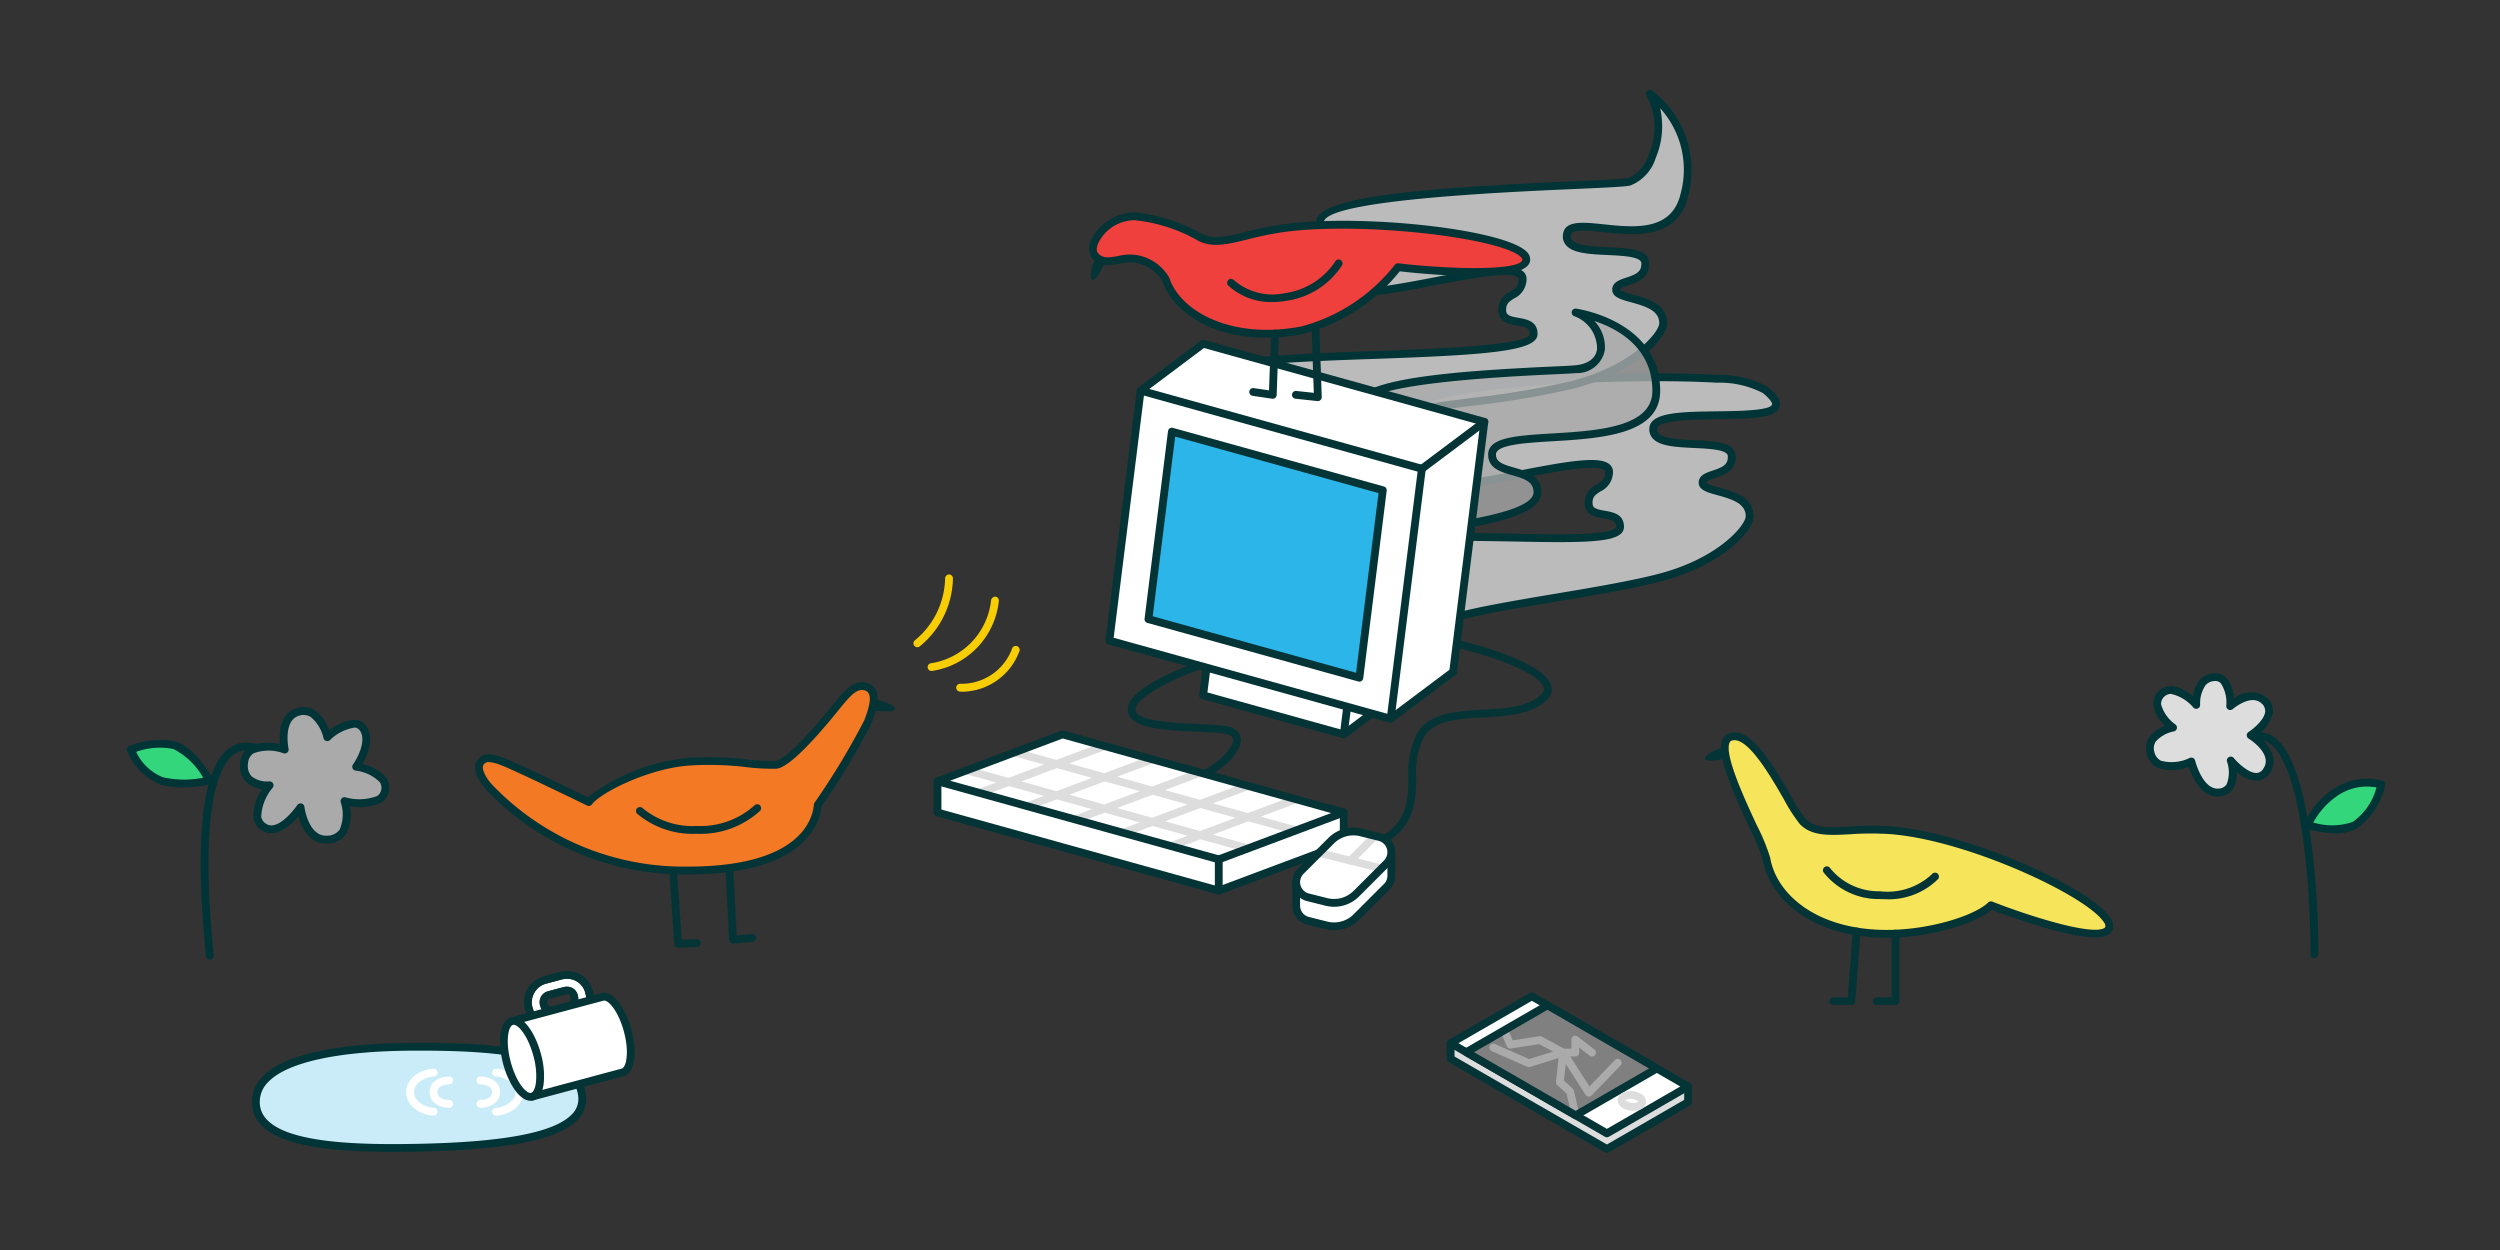<svg xmlns="http://www.w3.org/2000/svg" width="160" height="80" viewBox="0 0 160 80"><rect x="0" y="0" width="160" height="80" fill="#333333" stroke="none"/><defs><style>.cls-1{fill:none;}.cls-18,.cls-2,.cls-8{fill:#ddd;}.cls-2,.cls-5{opacity:0.8;}.cls-3{fill:#003437;}.cls-11,.cls-4{fill:#053437;}.cls-16,.cls-5{fill:#aaa;}.cls-6,.cls-9{fill:#fff;}.cls-10,.cls-11,.cls-12,.cls-14,.cls-15,.cls-18,.cls-19,.cls-6,.cls-7{fill-rule:evenodd;}.cls-7{fill:#2bb5e9;}.cls-10{fill:#f0403d;}.cls-12{fill:#f47925;}.cls-13{fill:#f7ce05;}.cls-14{fill:#f6e55a;}.cls-15{fill:#33d67b;}.cls-17{fill:#caecf9;}.cls-19{fill:gray;}</style></defs><g id="Layer_2" data-name="Layer 2"><g id="Layer_2-2" data-name="Layer 2"><rect class="cls-1" width="160" height="80"/><path class="cls-2" d="M80.561,43.953c-.6-2.51,9.083-2.245,8.991-3.822-.081-1.376,2.353,1.075,2.312.096-.046-1.094,9.583-2.036,14.269-3.236,3.922-1.005,5.842-3.164,5.842-3.947,0-1.72-3.009-1.433-3.009-2.15s1.935-.358,1.863-1.72-5.231-.072-5.016-1.791,10.593.345,7.156-2.427a6.33,6.33,0,0,0-3.106-.71c-5.328-.331-19.888.117-19.855,2.35.021,1.43,1.9.831,1.911,1.81.013,1.164-.914.932-.914,1.941,0,2.344,12.02-2.117,11.975-.131-.027,1.193-1.351.864-1.307,2.011.042,1.105,2.03.298,2.011,1.508-.03,1.909-17.121-1.046-20.011,2.514-.731.901,1.519.503,1.508,1.81Z"/><path class="cls-3" d="M80.561,44.203a.247.247,0,0,1-.053-.006.25.25,0,0,1-.19-.187,1.094,1.094,0,0,1,.151-.883,2.4,2.4,0,0,1,1.036-.784l3.424-4.366c-.037-.402-.384-.562-.897-.756-.338-.126-.659-.246-.738-.539a.69.69,0,0,1,.186-.59c1.75-2.156,8.228-2.036,13.435-1.933,2.941.055,5.984.115,6.486-.37.033-.032.034-.05.034-.059.006-.371-.218-.445-.813-.55-.494-.086-1.169-.203-1.198-.944a1.258,1.258,0,0,1,.743-1.208c.322-.206.555-.354.565-.818a.125.125,0,0,0-.049-.112c-.499-.422-3.129.084-5.243.49-2.858.549-5.556,1.067-6.396.372a.77.77,0,0,1-.287-.613,1.307,1.307,0,0,1,.516-1.071.972.972,0,0,0,.398-.867c-.002-.228-.147-.306-.642-.458-.529-.164-1.254-.387-1.269-1.351a.895.895,0,0,1,.315-.666c2.027-1.934,14.96-2.239,19.805-1.938a6.276,6.276,0,0,1,3.248.766c.405.326.924.815.758,1.295-.237.687-1.654.74-3.945.77-1.518.02-3.812.05-3.879.588a.364.364,0,0,0,.076.303c.306.362,1.375.413,2.318.457,1.325.062,2.577.121,2.623.987.052.982-.766,1.252-1.307,1.43-.273.091-.556.184-.556.303.048.104.545.239.842.32.915.251,2.167.593,2.167,1.829,0,.949-2.015,3.161-6.03,4.189-1.792.459-4.29.879-6.705,1.284-3.015.507-7.145,1.2-7.379,1.721a.428.428,0,0,1-.191.414c-.282.171-.688-.044-1.2-.323-.252-.137-.769-.431-.911-.376a.699.699,0,0,0-.008.163c.053.912-1.658,1.226-4.026,1.661a21.186,21.186,0,0,0-3.954.973l-1.064,1.357A.249.249,0,0,1,80.561,44.203Zm12.893-9.587c-4.098,0-8.348.267-9.585,1.791-.087.107-.09.152-.09.153a1.881,1.881,0,0,0,.429.193c.491.184,1.232.462,1.226,1.308a.25.25,0,0,1-.053.152l-2.975,3.794a30.267,30.267,0,0,1,3.281-.723c1.538-.282,3.645-.669,3.617-1.14a.628.628,0,0,1,.239-.616c.347-.219.867.062,1.417.36a4.346,4.346,0,0,0,.656.314c.093-.813,2.274-1.253,7.792-2.18,2.405-.403,4.893-.821,6.664-1.275,3.953-1.013,5.654-3.161,5.654-3.705,0-.791-.78-1.067-1.799-1.347-.649-.178-1.21-.331-1.21-.803,0-.48.478-.639.899-.777.62-.204.994-.369.964-.93-.022-.413-1.2-.469-2.147-.513-1.147-.055-2.231-.105-2.677-.636a.858.858,0,0,1-.19-.687c.121-.97,2.089-.996,4.368-1.025,1.332-.018,3.345-.043,3.479-.433.026-.075-.071-.316-.6-.743a6.058,6.058,0,0,0-2.964-.654c-4.888-.307-17.617.07-19.429,1.799a.418.418,0,0,0-.161.297c.008.571.354.707.916.88.44.136.988.305.995.931a1.456,1.456,0,0,1-.559,1.24.822.822,0,0,0-.355.704.274.274,0,0,0,.105.229c.659.543,3.61-.023,5.983-.479,3.099-.596,5.026-.92,5.66-.381a.623.623,0,0,1,.227.506,1.375,1.375,0,0,1-.796,1.228c-.318.203-.528.337-.512.768.011.291.196.369.784.472.523.091,1.24.216,1.227,1.05a.577.577,0,0,1-.186.41c-.621.6-2.89.588-6.843.51C95.819,34.639,94.642,34.616,93.454,34.616Z"/><path class="cls-4" d="M88,54.25a.25.25,0,0,1-.101-.479c2.18-.959,2.208-2.441,2.239-4.011A5.541,5.541,0,0,1,90.707,46.908c.777-1.294,2.517-1.394,4.199-1.49,1.408-.08,2.863-.163,3.7-.936.246-.227.222-.396.175-.517-.545-1.395-6.678-2.977-8.452-2.977a.25.25,0,0,1,0-.5c1.76,0,8.239,1.558,8.918,3.294a.916.916,0,0,1-.302,1.066c-.968.895-2.515.982-4.01,1.067-1.625.094-3.158.181-3.799,1.249a5.092,5.092,0,0,0-.498,2.604c-.031,1.58-.065,3.371-2.538,4.458A.245.245,0,0,1,88,54.25Z"/><path class="cls-4" d="M76.433,50.081a.25.25,0,0,1-.082-.486c1.377-.477,2.635-1.708,2.568-2.279-.031-.262-.416-.355-.733-.387-.47-.047-1.021-.073-1.604-.101-1.832-.085-3.726-.174-4.255-.945a.889.889,0,0,1-.09-.817c.369-1.107,3.713-2.658,6.456-3.307,1.404-.331,3.923-.724,5.027.381a.25.25,0,1,1-.354.354c-.681-.68-2.341-.771-4.559-.247-2.983.704-5.846,2.226-6.096,2.978a.39.39,0,0,0,.028.376c.389.567,2.317.657,3.866.729.59.027,1.147.054,1.63.102.906.091,1.142.5,1.18.826.113.962-1.495,2.323-2.9,2.811A.241.241,0,0,1,76.433,50.081Z"/><path class="cls-2" d="M77.938,37.269v.053c0,.828,2.015,1.5,4.5,1.5s4.5-.672,4.5-1.5"/><path class="cls-2" d="M86.938,37.269c-.789-7.262-11.423-3.64-11.908-5.667C74.43,29.092,91.562,29.794,91.469,28.217c-.081-1.376-2.252-.239-2.293-1.218-.046-1.094,6.741-1.158,11.426-2.358,3.922-1.005,5.842-3.164,5.842-3.947,0-1.72-3.009-1.433-3.009-2.15s1.935-.358,1.863-1.72-5.231-.072-5.016-1.791,6.52,1.72,7.524-2.58A6.103,6.103,0,0,0,105.595,6c1.307,2.112,0,5.329-1.307,5.631s-19.843.382-19.809,2.614c.021,1.43,1.9.831,1.911,1.81.013,1.164-.914.932-.914,1.941,0,2.343,12.02-2.117,11.975-.131-.027,1.193-1.351.864-1.307,2.011.042,1.105,2.03.298,2.011,1.508-.03,1.909-20.016.793-20.011,2.514.004,1.161,1.519.503,1.508,1.81"/><path class="cls-3" d="M82.438,39.072c-2.303,0-4.75-.613-4.75-1.75a.274.274,0,0,1,.25-.276.229.229,0,0,1,.25.224v.053c0,.521,1.617,1.25,4.25,1.25s4.25-.729,4.25-1.25a.25.25,0,0,1,.5,0C87.188,38.459,84.741,39.072,82.438,39.072Z"/><path class="cls-3" d="M86.937,37.52a.249.249,0,0,1-.248-.223c-.493-4.535-5.036-4.622-8.353-4.685-1.938-.037-3.337-.063-3.55-.951a.775.775,0,0,1,.137-.653c.773-1.061,4.471-1.421,9.61-1.813,2.729-.209,6.465-.494,6.687-.978-.029-.45-.345-.502-1.059-.51-.51-.006-1.208-.013-1.237-.697-.034-.823,1.674-1.08,5.231-1.538a55.736,55.736,0,0,0,6.383-1.073c3.953-1.013,5.654-3.161,5.654-3.705,0-.792-.78-1.068-1.8-1.347-.649-.178-1.209-.331-1.209-.803,0-.48.478-.639.899-.777.62-.204.994-.369.964-.93-.022-.413-1.2-.469-2.147-.514-1.147-.054-2.231-.105-2.678-.636a.858.858,0,0,1-.19-.687c.114-.907,1.262-.784,2.592-.645,1.948.206,4.371.464,4.937-1.96a5.853,5.853,0,0,0-1.309-5.469,5.221,5.221,0,0,1-.285,3.183,2.768,2.768,0,0,1-1.625,1.764c-.332.077-1.483.131-3.66.227-4.37.193-15.977.706-15.956,2.141.009.572.354.708.916.881.44.136.987.305.995.931A1.456,1.456,0,0,1,86.08,17.293a.822.822,0,0,0-.355.704.274.274,0,0,0,.105.229c.658.543,3.612-.023,5.984-.479,3.096-.596,5.023-.919,5.658-.382a.623.623,0,0,1,.227.506,1.375,1.375,0,0,1-.795,1.228c-.318.204-.528.338-.512.769.011.291.196.369.784.472.523.091,1.24.216,1.227,1.05-.018,1.102-3.257,1.329-10.645,1.587-3.84.134-9.099.317-9.367.933.003.364.175.446.564.594a1.17,1.17,0,0,1,.945,1.209.25.25,0,0,1-.25.248h-.002a.25.25,0,0,1-.248-.252c.004-.5-.245-.595-.623-.737a1.083,1.083,0,0,1-.886-1.069c-.003-.983,2.848-1.181,9.848-1.425,3.548-.123,10.151-.354,10.163-1.095.006-.371-.218-.445-.813-.55-.494-.086-1.17-.203-1.198-.944a1.26,1.26,0,0,1,.742-1.209c.322-.206.555-.354.565-.818a.125.125,0,0,0-.049-.112c-.496-.42-3.127.085-5.241.49-2.857.549-5.559,1.068-6.397.373a.77.77,0,0,1-.287-.613,1.307,1.307,0,0,1,.516-1.071.972.972,0,0,0,.398-.867c-.002-.228-.147-.306-.642-.458-.53-.164-1.254-.388-1.269-1.352-.024-1.606,6.007-2.188,16.434-2.647,1.826-.081,3.268-.145,3.57-.214A2.387,2.387,0,0,0,105.507,9.918a4.284,4.284,0,0,0-.125-3.786.25.25,0,0,1,.352-.34,6.407,6.407,0,0,1,2.316,6.718c-.666,2.854-3.446,2.561-5.477,2.344-1.024-.106-1.99-.212-2.043.21a.364.364,0,0,0,.076.303c.306.362,1.375.413,2.319.458,1.325.062,2.577.121,2.623.987.052.982-.766,1.252-1.307,1.43-.273.091-.556.184-.556.303.048.104.545.239.841.32.915.25,2.168.593,2.168,1.829,0,.949-2.015,3.161-6.03,4.189a56.08,56.08,0,0,1-6.443,1.085c-1.917.246-4.812.619-4.795,1.021.007.172.146.213.742.219.594.006,1.493.016,1.55.995.05.858-1.92,1.091-7.146,1.49-3.808.292-8.548.654-9.244,1.609a.274.274,0,0,0-.055.242c.123.513,1.556.54,3.073.568,3.305.062,8.3.157,8.84,5.13a.249.249,0,0,1-.222.275A.127.127,0,0,1,86.937,37.52Z"/><path class="cls-5" d="M76.97,39.353c-.004-2.249-3.416-.904-3.437-2.592-.031-2.512,25.014-1.826,24.865-5.293-.072-1.679-2.927-.934-2.906-2.387.029-2.098,10.503.294,10.509-4.056C106.005,20.678,100.836,20,100.836,20c1.814.698,2.523,3.39,0,3.629-1.673.158-13.904.304-13.934,2.398-.024,1.705,2.935.673,2.976,2.344"/><path class="cls-3" d="M76.97,39.603a.25.25,0,0,1-.25-.25c-.001-.929-.64-1.108-1.69-1.293-.813-.144-1.734-.306-1.747-1.296-.017-1.32,4.032-1.753,11.19-2.402,5.801-.526,13.746-1.247,13.676-2.883-.027-.641-.538-.831-1.376-1.068-.723-.206-1.543-.438-1.53-1.333.015-1.092,1.815-1.2,4.094-1.337,2.857-.171,6.412-.384,6.415-2.716.003-2.801-2.24-3.995-3.708-4.478A2.414,2.414,0,0,1,102.707,22.417a1.804,1.804,0,0,1-1.847,1.461c-.278.026-.846.053-1.601.087-8.019.366-12.092,1.062-12.107,2.065-.009.623.482.763,1.283.94.743.164,1.667.368,1.692,1.394a.25.25,0,0,1-.244.256h-.006a.251.251,0,0,1-.25-.244c-.015-.603-.504-.741-1.3-.917-.753-.167-1.69-.374-1.675-1.437.024-1.646,5.048-2.213,12.584-2.558.743-.033,1.303-.059,1.577-.085.821-.077,1.318-.443,1.399-1.031a2.216,2.216,0,0,0-1.465-2.115.25.25,0,0,1,.123-.481c.054.007,5.386.759,5.381,5.272-.003,2.803-3.819,3.031-6.884,3.216-1.777.106-3.615.217-3.624.845-.007.486.439.637,1.167.844.755.214,1.694.48,1.739,1.528.084,1.965-5.541,2.623-14.131,3.402-4.535.412-10.747.976-10.735,1.898.007.521.412.646,1.333.81.937.164,2.102.369,2.104,1.785a.25.25,0,0,1-.25.25Z"/><polygon class="cls-6" points="78 36.5 80 35 89 37.5 88 45.5 86 47 78 36.5"/><path class="cls-4" d="M86,47.25a.249.249,0,0,1-.199-.099l-8-10.5a.248.248,0,0,1-.049-.186.251.251,0,0,1,.098-.166l2-1.5a.26.26,0,0,1,.217-.041l9,2.5a.25.25,0,0,1,.181.272l-1,8a.25.25,0,0,1-.098.169l-2,1.5A.252.252,0,0,1,86,47.25ZM78.351,36.549l7.697,10.103,1.717-1.288.96-7.68-8.673-2.41Z"/><polygon class="cls-6" points="87 39 86 47 77 44.5 78 36.5 87 39"/><path class="cls-4" d="M86,47.25a.259.259,0,0,1-.067-.009l-9-2.5a.25.25,0,0,1-.181-.272l1-8a.248.248,0,0,1,.109-.177.251.251,0,0,1,.206-.033l9,2.5a.25.25,0,0,1,.181.272l-1,8a.248.248,0,0,1-.109.177A.253.253,0,0,1,86,47.25Zm-8.725-2.934L85.788,46.682l.937-7.498-8.513-2.365Z"/><polygon class="cls-6" points="73 25 77 22 95 27 93 43 89 46 73 25"/><path class="cls-4" d="M89,46.25a.249.249,0,0,1-.199-.099l-16-21a.248.248,0,0,1-.049-.186.251.251,0,0,1,.098-.166l4-3a.263.263,0,0,1,.217-.041l18,5a.25.25,0,0,1,.181.272l-2,16a.25.25,0,0,1-.098.169l-4,3A.252.252,0,0,1,89,46.25ZM73.351,25.049,89.048,45.651l3.717-2.788,1.96-15.68L77.052,22.273Z"/><polygon class="cls-6" points="91 30 89 46 71 41 73 25 91 30"/><path class="cls-4" d="M89,46.25a.259.259,0,0,1-.067-.009l-18-5a.25.25,0,0,1-.181-.272l2-16a.248.248,0,0,1,.109-.177.255.255,0,0,1,.206-.033l18,5a.25.25,0,0,1,.181.272l-2,16a.248.248,0,0,1-.109.177A.253.253,0,0,1,89,46.25Zm-17.725-5.434L88.788,45.682l1.937-15.498L73.212,25.318Z"/><polygon class="cls-7" points="88.5 31.375 87 43.375 73.5 39.625 75 27.625 88.5 31.375"/><path class="cls-4" d="M87,43.625a.259.259,0,0,1-.067-.009l-13.5-3.75a.25.25,0,0,1-.181-.272l1.5-12a.248.248,0,0,1,.109-.177.255.255,0,0,1,.206-.033l13.5,3.75a.25.25,0,0,1,.181.272l-1.5,12a.248.248,0,0,1-.109.177A.253.253,0,0,1,87,43.625Zm-13.225-4.184L86.788,43.057l1.437-11.498L75.212,27.943Z"/><path class="cls-4" d="M91,30.25a.25.25,0,0,1-.15-.45l4-3a.25.25,0,1,1,.3.4l-4,3A.252.252,0,0,1,91,30.25Z"/><rect class="cls-1" x="60" y="47" width="29" height="13"/><path class="cls-6" d="M89.045,54.57l0,1.495-0-.039a.986.986,0,0,1-.293.723l-1.95,1.95a2,2,0,0,1-1.899.526l-1.188-.297a.997.997,0,0,1-.758-.955l-0-.004,0-1.502"/><path class="cls-4" d="M85.381,59.534a2.214,2.214,0,0,1-.541-.066l-1.188-.297a1.239,1.239,0,0,1-.947-1.192V56.467a.25.25,0,0,1,.5,0v1.502a.747.747,0,0,0,.569.718l1.188.297a1.76,1.76,0,0,0,1.662-.461l1.95-1.95a.738.738,0,0,0,.22-.541h0V54.57a.25.25,0,0,1,.5,0v1.495l-.001.022a1.234,1.234,0,0,1-.366.838L86.977,58.876A2.261,2.261,0,0,1,85.381,59.534Z"/><polygon class="cls-6" points="86 54 78 57 60 52 60 50 86 52 86 54"/><path class="cls-4" d="M78,57.25a.259.259,0,0,1-.067-.009l-18-5A.25.25,0,0,1,59.75,52V50a.251.251,0,0,1,.08-.184.23.23,0,0,1,.189-.065l26,2a.249.249,0,0,1,.231.249v2a.25.25,0,0,1-.162.234l-8,3A.247.247,0,0,1,78,57.25Zm-17.75-5.44L77.988,56.737l7.762-2.91V52.231l-25.5-1.962ZM86,54h0Z"/><path class="cls-6" d="M84.901,57.725l-1.188-.297a1,1,0,0,1-.465-1.677l1.95-1.95a2,2,0,0,1,1.899-.526l1.188.297a1,1,0,0,1,.465,1.677l-1.95,1.95A2,2,0,0,1,84.901,57.725Z"/><path class="cls-8" d="M84.212,54.788l4,1.0.412-.412-1.717-.429,1.27-1.27a.249.249,0,0,0,.066-.116l-.525-.131L86.341,54.805l-1.717-.429Z"/><path class="cls-4" d="M85.381,58.034a2.214,2.214,0,0,1-.541-.066l-1.188-.297a1.25,1.25,0,0,1-.581-2.097l1.95-1.95a2.263,2.263,0,0,1,2.137-.592l1.144.286a1.253,1.253,0,0,1,.946.89,1.235,1.235,0,0,1-.321,1.218L86.977,57.376A2.261,2.261,0,0,1,85.381,58.034Zm-.419-.551a1.765,1.765,0,0,0,1.662-.461l1.95-1.95a.751.751,0,0,0-.348-1.259l-1.188-.297a1.765,1.765,0,0,0-1.662.461l-1.95,1.95a.751.751,0,0,0,.348,1.259Z"/><polygon class="cls-6" points="86 52 78 55 60 50 68 47 86 52"/><path class="cls-8" d="M83.355,51.265l-.819-.227L79.866,52.039l-2.245-.624,2.67-1.001-.819-.228-2.67,1.001-2.245-.624L77.227,49.563l-.819-.228-2.669,1.001-2.245-.624,2.67-1.001-.819-.228-2.67,1.001L68.43,48.862l2.669-1.001-.819-.228-2.669,1.001L65.33,48.001l-.796.299,2.28.633-2.268.85L62.267,49.15l-.796.298,2.28.633-1.471.551.819.228,1.471-.551,2.245.624-1.153.432a.25.25,0,0,0-.152.165l.653.182,1.471-.552,2.245.624-1.471.551.819.228,1.471-.552,2.245.624-1.471.552.819.227,1.471-.551,2.245.624-1.471.552.819.228,1.471-.552,2.645.735.796-.299-2.646-.735,2.268-.85,2.645.735.796-.299-2.645-.735Zm-15.744-.631-2.245-.624,2.268-.85,2.245.624Zm3.064.851L68.43,50.862l2.268-.85,2.245.624Zm3.064.851-2.245-.624,2.268-.85,2.245.624Zm3.064.851-2.245-.624,2.268-.85,2.245.624Z"/><path class="cls-4" d="M78,55.25a.259.259,0,0,1-.067-.009l-18-5a.25.25,0,0,1-.021-.476l8-3a.254.254,0,0,1,.155-.007l18,5a.25.25,0,0,1,.021.476l-8,3A.247.247,0,0,1,78,55.25ZM60.807,49.965,77.988,54.737l7.205-2.702L68.012,47.263Z"/><line class="cls-9" x1="78" y1="55" x2="78" y2="57"/><path class="cls-4" d="M78,57.25a.25.25,0,0,1-.25-.25V55a.25.25,0,0,1,.5,0v2A.25.25,0,0,1,78,57.25Z"/><path class="cls-10" d="M74.603,17.866c.765,2.311,4.204,4.171,8.776,3.26a11.465,11.465,0,0,0,6.086-4.025s7.992.918,8.213-.436c.243-1.492-9.682-2.766-15.309-2.093-2.735.327-4.358,1.338-5.656.567a10.487,10.487,0,0,0-4.121-1.295c-1.633-.058-3.064,1.775-2.537,2.478.612.816,1.709.095,2.537.233A2.72,2.72,0,0,1,74.603,17.866Z"/><path class="cls-4" d="M81.02,21.617c-3.55,0-6.005-1.71-6.655-3.673h0a2.492,2.492,0,0,0-1.815-1.143,2.655,2.655,0,0,0-.874.071c-.626.114-1.336.246-1.822-.401a1.157,1.157,0,0,1,.041-1.238,3.184,3.184,0,0,1,2.705-1.641,10.851,10.851,0,0,1,4.24,1.33c.742.44,1.652.221,2.912-.091a20.711,20.711,0,0,1,2.587-.509c5.269-.631,14.028.393,15.37,1.793a.674.674,0,0,1,.216.588c-.234,1.44-6.258.896-8.341.661a11.743,11.743,0,0,1-6.155,4.006A12.315,12.315,0,0,1,81.02,21.617Zm-6.181-3.829c.731,2.206,4.105,3.966,8.49,3.093A11.295,11.295,0,0,0,89.258,16.96a.259.259,0,0,1,.235-.107c3.746.43,7.829.441,7.938-.229.008-.053-.041-.117-.084-.162C96.227,15.293,87.696,14.187,82.398,14.819a20.318,20.318,0,0,0-2.527.499c-1.322.324-2.367.58-3.287.034a10.238,10.238,0,0,0-4.002-1.26,2.621,2.621,0,0,0-2.244,1.373c-.158.302-.189.565-.083.705.285.381.691.327,1.331.21a3.051,3.051,0,0,1,1.047-.072,2.956,2.956,0,0,1,2.208,1.479Z"/><path class="cls-11" d="M70.104,16.499c-.132.24-.47,1.252-.205,1.403s.786-1.038.786-1.038"/><path class="cls-4" d="M81.42,19.331a4.038,4.038,0,0,1-2.804-1.048.25.25,0,0,1,.34-.367,3.772,3.772,0,0,0,3.282.844,4.626,4.626,0,0,0,3.213-2.02.25.25,0,1,1,.443.232A5.076,5.076,0,0,1,82.322,19.252,5.335,5.335,0,0,1,81.42,19.331Z"/><path class="cls-4" d="M84.342,25.67l-.027-.001-1.404-.15a.25.25,0,0,1,.054-.498l1.118.12-.141-4.126a.25.25,0,0,1,.5-.018l.15,4.414a.251.251,0,0,1-.25.259Z"/><path class="cls-4" d="M81.456,25.521a.232.232,0,0,1-.037-.003L80.18,25.335a.25.25,0,1,1,.073-.494l.964.142.132-3.643a.259.259,0,0,1,.259-.241.25.25,0,0,1,.241.259l-.143,3.922a.249.249,0,0,1-.25.241Z"/><path class="cls-11" d="M55.92,44.747c.316.032,1.421.371,1.358.623s-1.083.153-1.475.073"/><path class="cls-4" d="M46.912,60.385a.249.249,0,0,1-.25-.237l-.237-4.716a.25.25,0,0,1,.237-.263.243.243,0,0,1,.262.237l.224,4.458.972-.082a.241.241,0,0,1,.27.229.25.25,0,0,1-.228.27l-1.23.104Z"/><path class="cls-4" d="M43.4,60.654a.251.251,0,0,1-.25-.233l-.332-4.857a.249.249,0,0,1,.232-.266.24.24,0,0,1,.267.232l.315,4.614.959-.04a.266.266,0,0,1,.26.239.251.251,0,0,1-.24.261l-1.202.05Z"/><path class="cls-12" d="M44.193,48.738c-2.704.163-5.91,1.769-6.51,2.594,0,0-4.687-2.283-5.49-2.578-.801-.294-1.191-.365-1.48.103-.212.344.151,1.024.551,1.48a17.212,17.212,0,0,0,13.248,5.368c6.505-.124,7.717-2.854,7.824-4.193a46.453,46.453,0,0,0,3.216-5.335c.283-.745.696-1.913-.074-2.208-.697-.267-1.233.362-1.954,1.256-.7.868-3.003,3.686-3.901,3.723C48.185,49.007,46.804,48.581,44.193,48.738Z"/><path class="cls-4" d="M44.123,55.96a17.476,17.476,0,0,1-13.037-5.447c-.462-.527-.884-1.303-.585-1.787.433-.698,1.117-.449,1.779-.205.727.266,4.472,2.081,5.34,2.502a12.541,12.541,0,0,1,6.558-2.534h0a21.069,21.069,0,0,1,3.643.113,12.453,12.453,0,0,0,1.792.098c.191-.008,1.023-.292,3.717-3.63.694-.861,1.353-1.671,2.238-1.332,1.03.394.482,1.837.219,2.53a44.254,44.254,0,0,1-3.207,5.333c-.112,1.075-1.045,4.222-8.062,4.355C44.386,55.959,44.254,55.96,44.123,55.96ZM31.281,48.771a.373.373,0,0,0-.354.218c-.1.161.091.688.526,1.184A16.965,16.965,0,0,0,44.123,55.46c.128,0,.256-.001.385-.004,6.75-.129,7.508-3.065,7.58-3.962a.246.246,0,0,1,.042-.121,46.677,46.677,0,0,0,3.188-5.283c.313-.825.567-1.695.07-1.886-.494-.187-.908.234-1.67,1.18-3.045,3.773-3.829,3.805-4.086,3.815a13.473,13.473,0,0,1-1.861-.101,20.233,20.233,0,0,0-3.563-.11c-2.678.162-5.787,1.756-6.322,2.491a.248.248,0,0,1-.312.077c-.047-.022-4.685-2.281-5.466-2.567A2.79,2.79,0,0,0,31.281,48.771Z"/><path class="cls-4" d="M44.592,53.362a5.521,5.521,0,0,1-3.812-1.282.25.25,0,1,1,.355-.352,5.022,5.022,0,0,0,3.456,1.134h.021a5.143,5.143,0,0,0,3.67-1.315.25.25,0,0,1,.358.35,5.636,5.636,0,0,1-4.027,1.466Z"/><path class="cls-13" d="M58.711,41.423a.25.25,0,0,1-.131-.463,5.275,5.275,0,0,0,1.908-3.943.25.25,0,0,1,.5,0,5.749,5.749,0,0,1-2.146,4.369A.248.248,0,0,1,58.711,41.423Z"/><path class="cls-13" d="M59.623,42.943a.25.25,0,0,1-.008-.5,4.567,4.567,0,0,0,3.812-4.015.283.283,0,0,1,.256-.243.25.25,0,0,1,.244.257,5.056,5.056,0,0,1-4.296,4.501Z"/><path class="cls-13" d="M61.64,44.27c-.075,0-.148-.003-.218-.01a.25.25,0,0,1-.224-.274.248.248,0,0,1,.273-.224A3.443,3.443,0,0,0,64.766,41.53a.245.245,0,0,1,.303-.182.25.25,0,0,1,.182.303A3.955,3.955,0,0,1,61.64,44.27Z"/><path class="cls-14" d="M121.031,53.139c-2.746-.22-4.602.518-5.656-.563-.813-.833-2.964-5.951-4.62-5.415-1.508.487,2.12,6.718,2.296,7.79.395,2.402,3.013,4.802,7.675,4.814,2.85.007,5.789-.946,6.69-1.826,0,0,7.074,2.754,7.558,1.47C135.508,57.995,126.68,53.592,121.031,53.139Z"/><path class="cls-4" d="M120.757,60.015h-.031c-4.877-.013-7.525-2.612-7.921-5.022a14.416,14.416,0,0,0-.841-2.004c-1.182-2.556-2.128-4.744-1.729-5.655a.716.716,0,0,1,.445-.41c1.366-.44,2.776,1.997,3.909,3.958a10.651,10.651,0,0,0,.967,1.52c.594.609,1.533.559,2.833.494a18.802,18.802,0,0,1,2.664-.005c4.927.395,12.798,3.941,14.021,5.87a.817.817,0,0,1,.136.736.681.681,0,0,1-.381.381c-1.334.592-6.295-1.243-7.358-1.65C126.414,59.112,123.567,60.015,120.757,60.015Zm-9.75-12.643a.56.56,0,0,0-.175.027.217.217,0,0,0-.141.134c-.341.779.953,3.574,1.726,5.245a12.896,12.896,0,0,1,.88,2.132c.364,2.21,2.843,4.593,7.429,4.604h.03c2.764,0,5.632-.922,6.486-1.754a.255.255,0,0,1,.265-.055c2.353.916,6.192,2.132,7.117,1.715.095-.042.111-.086.117-.1a.394.394,0,0,0-.09-.293c-1.055-1.665-8.652-5.239-13.639-5.64h0a18.913,18.913,0,0,0-2.598.006c-1.376.071-2.465.128-3.217-.644a10.313,10.313,0,0,1-1.042-1.62C113.33,49.704,111.982,47.372,111.007,47.372Z"/><path class="cls-11" d="M110.442,47.779c-.29.053-1.366.457-1.312.781s1.401-.048,1.401-.048"/><path class="cls-4" d="M120.603,57.548c-.104,0-.209-.002-.315-.007a4.487,4.487,0,0,1-3.585-1.716.25.25,0,0,1,.417-.275,3.997,3.997,0,0,0,3.192,1.491,4.16,4.16,0,0,0,3.334-1.094.25.25,0,1,1,.389.314A4.494,4.494,0,0,1,120.603,57.548Z"/><path class="cls-4" d="M118.492,64.324h-1.157a.25.25,0,0,1,0-.5h.925l.314-4.228a.24.24,0,0,1,.268-.23.25.25,0,0,1,.231.268l-.332,4.459A.25.25,0,0,1,118.492,64.324Z"/><path class="cls-4" d="M121.316,64.324h-1.191a.25.25,0,0,1,0-.5h.941V59.753a.25.25,0,1,1,.5,0v4.321A.25.25,0,0,1,121.316,64.324Z"/><path class="cls-15" d="M150.702,52.818c-1.078.593-3.003-.014-3.003-.014a4.922,4.922,0,0,1,1.872-2.157,3.577,3.577,0,0,1,2.834-.438A4.443,4.443,0,0,1,150.702,52.818Z"/><path class="cls-3" d="M149.459,53.327a6.826,6.826,0,0,1-1.836-.285.25.25,0,0,1-.159-.326A5.134,5.134,0,0,1,149.435,50.438a3.796,3.796,0,0,1,3.047-.467.25.25,0,0,1,.167.293,4.634,4.634,0,0,1-1.826,2.772h0A2.851,2.851,0,0,1,149.459,53.327Zm-1.407-.687a4.054,4.054,0,0,0,2.529-.042h0a3.901,3.901,0,0,0,1.512-2.205,3.365,3.365,0,0,0-2.389.464A4.887,4.887,0,0,0,148.052,52.641Z"/><path class="cls-3" d="M148.114,61.324H148.102a.25.25,0,0,1-.238-.262c.055-1.144-.146-11.711-2.596-13.468a1.092,1.092,0,0,0-1.111-.125.25.25,0,1,1-.183-.465,1.582,1.582,0,0,1,1.585.183c2.646,1.897,2.869,12.533,2.804,13.898A.25.25,0,0,1,148.114,61.324Z"/><path class="cls-8" d="M141.719,43.337c1.131-.06,1.012,1.855,1.012,1.855s1.316-1.15,2.169-.366c1.069.983-.856,2.229-.856,2.229s1.802,1.096,1.015,2.276c-.773,1.159-2.292-.66-2.292-.66s.595,1.885-.723,2.045c-1.275.155-1.799-1.981-1.799-1.981s-2.261,1.014-2.621-.609c-.275-1.24,1.452-1.562,1.452-1.562s-1.616-1.213-.773-2.125,2.257.674,2.257.674S140.462,43.403,141.719,43.337Z"/><path class="cls-3" d="M141.909,50.975c-1.078,0-1.633-1.321-1.826-1.908a2.795,2.795,0,0,1-2.005.065,1.321,1.321,0,0,1-.697-.951,1.253,1.253,0,0,1,.17-.997,2.101,2.101,0,0,1,1.02-.731,2.35,2.35,0,0,1-.756-1.316,1.089,1.089,0,0,1,.305-.866,1.113,1.113,0,0,1,.823-.362,2.436,2.436,0,0,1,1.4.654,2.034,2.034,0,0,1,.441-1.047,1.285,1.285,0,0,1,.922-.428h0a1.005,1.005,0,0,1,.785.295A2.168,2.168,0,0,1,142.974,44.708a1.702,1.702,0,0,1,2.095-.065,1.125,1.125,0,0,1,.4.938,2.435,2.435,0,0,1-.996,1.472,2.65,2.65,0,0,1,1.002,1.367,1.318,1.318,0,0,1-.208,1.051,1.021,1.021,0,0,1-.81.496,2.101,2.101,0,0,1-1.312-.571,1.801,1.801,0,0,1-.22,1.065,1.117,1.117,0,0,1-.852.503A1.385,1.385,0,0,1,141.909,50.975Zm-1.663-2.489a.253.253,0,0,1,.109.025.248.248,0,0,1,.133.165c.005.019.478,1.902,1.526,1.792a.633.633,0,0,0,.491-.276,2.079,2.079,0,0,0,.024-1.444.249.249,0,0,1,.119-.294.245.245,0,0,1,.312.059c.226.27.917.957,1.44.957l.032-.001a.529.529,0,0,0,.42-.274.827.827,0,0,0,.136-.665c-.152-.688-1.064-1.254-1.074-1.259a.251.251,0,0,1-.006-.424c.281-.183,1.018-.772,1.063-1.308a.632.632,0,0,0-.24-.528c-.677-.62-1.823.36-1.835.37a.25.25,0,0,1-.414-.204,2.273,2.273,0,0,0-.346-1.442.474.474,0,0,0-.403-.146h0a.788.788,0,0,0-.575.261,2.029,2.029,0,0,0-.348,1.252.251.251,0,0,1-.436.181,2.595,2.595,0,0,0-1.436-.873.648.648,0,0,0-.451.202.601.601,0,0,0-.175.48,2.381,2.381,0,0,0,.914,1.274.251.251,0,0,1-.104.446,2.046,2.046,0,0,0-1.155.65.761.761,0,0,0-.098.612.832.832,0,0,0,.433.612,2.634,2.634,0,0,0,1.841-.179A.249.249,0,0,1,140.246,48.485Z"/><path class="cls-15" d="M11.177,47.701c1.223.406,2.222,2.25,2.222,2.25a6.993,6.993,0,0,1-3.033.036,3.685,3.685,0,0,1-1.996-2.014A5.169,5.169,0,0,1,11.177,47.701Z"/><path class="cls-3" d="M11.673,50.397a5.06,5.06,0,0,1-1.375-.171A3.897,3.897,0,0,1,8.138,48.066a.251.251,0,0,1,.143-.327,5.359,5.359,0,0,1,2.976-.275c1.301.433,2.32,2.289,2.363,2.368a.25.25,0,0,1-.16.362A8.312,8.312,0,0,1,11.673,50.397ZM8.716,48.119a3.193,3.193,0,0,0,1.718,1.627,6.255,6.255,0,0,0,2.568.029,4.543,4.543,0,0,0-1.904-1.837h-0A4.437,4.437,0,0,0,8.716,48.119Z"/><path class="cls-3" d="M13.428,61.418a.25.25,0,0,1-.249-.227c-.007-.072-.168-1.783-.207-2.455l-.015-.238c-.396-6.257.262-9.878,1.956-10.763.886-.462,2.009-.16,3.341.9a.25.25,0,1,1-.312.391c-1.163-.924-2.104-1.21-2.798-.848-.846.441-2.19,2.365-1.688,10.288l.015.24c.039.664.204,2.42.206,2.438a.25.25,0,0,1-.226.272Z"/><path class="cls-16" d="M19.102,45.556c1.401-.374,1.846,1.626,1.846,1.626s1.626-1.494,2.286-.571-.44,2.462-.44,2.462,2.11.308,1.846,1.538-2.593.659-2.593.659.744,2.35-1.099,2.462c-1.451.088-1.714-2.066-1.714-2.066s-1.292,1.928-2.33,1.275c-1.187-.747.352-2.681.352-2.681s-1.802.176-1.626-1.451,2.593-.835,2.593-.835S17.783,45.908,19.102,45.556Z"/><path class="cls-3" d="M20.857,53.984c-1.094,0-1.566-1.061-1.756-1.738-.497.579-1.455,1.456-2.331.906a1.15,1.15,0,0,1-.547-.806,2.952,2.952,0,0,1,.562-1.851,1.755,1.755,0,0,1-1.038-.457,1.475,1.475,0,0,1-.368-1.258,1.274,1.274,0,0,1,.572-.986,2.794,2.794,0,0,1,1.968-.158c-.065-.675-.042-2.013,1.116-2.321h0a1.379,1.379,0,0,1,1.106.143,2.526,2.526,0,0,1,.934,1.292,2.776,2.776,0,0,1,1.679-.684.938.938,0,0,1,.681.399c.563.789.067,1.896-.241,2.436a2.699,2.699,0,0,1,1.512.861,1.114,1.114,0,0,1,.176.901,1.085,1.085,0,0,1-.504.714,3.206,3.206,0,0,1-2.001.21,2.495,2.495,0,0,1-.227,1.788,1.465,1.465,0,0,1-1.189.605C20.927,53.983,20.892,53.984,20.857,53.984ZM19.234,51.416a.232.232,0,0,1,.058.007.251.251,0,0,1,.19.213c.002.019.244,1.849,1.385,1.849.022,0,.044-.001.066-.003a.976.976,0,0,0,.806-.388,2.463,2.463,0,0,0,.069-1.748.25.25,0,0,1,.298-.318,3.274,3.274,0,0,0,2.009-.073.592.592,0,0,0,.28-.396.619.619,0,0,0-.097-.51,2.642,2.642,0,0,0-1.54-.73.25.25,0,0,1-.167-.393c.276-.388.894-1.534.439-2.17a.433.433,0,0,0-.326-.193,2.899,2.899,0,0,0-1.587.803.25.25,0,0,1-.413-.129,2.442,2.442,0,0,0-.821-1.353.879.879,0,0,0-.716-.087h0c-1.073.286-.703,2.105-.699,2.124a.25.25,0,0,1-.078.237.244.244,0,0,1-.245.052,2.757,2.757,0,0,0-1.921.004.789.789,0,0,0-.346.621,1.005,1.005,0,0,0,.225.851,1.615,1.615,0,0,0,1.129.324.25.25,0,0,1,.22.404,3.065,3.065,0,0,0-.734,1.849.658.658,0,0,0,.32.465c.807.513,1.977-1.185,1.989-1.202A.251.251,0,0,1,19.234,51.416ZM19.102,45.557h0Z"/><path class="cls-17" d="M26.409,66.993c-5.924.027-10.098,1.11-10.033,3.592.065,2.495,4.483,2.981,10.342,2.87,5.52-.105,10.599-.725,10.546-3.151C37.2,67.335,31.507,66.97,26.409,66.993Z"/><path class="cls-3" d="M25.189,73.721c-4.661,0-8.995-.497-9.063-3.129a2.297,2.297,0,0,1,.694-1.703c1.693-1.745,6.148-2.13,9.588-2.146h0c5.458-.034,11.037.377,11.106,3.555a1.868,1.868,0,0,1-.557,1.369C35.728,72.947,32.476,73.595,26.723,73.705,26.211,73.715,25.698,73.721,25.189,73.721Zm1.221-6.478c-4.726.021-8.004.729-9.231,1.994a1.788,1.788,0,0,0-.553,1.341c.065,2.498,5.425,2.721,10.087,2.627,5.535-.105,8.768-.723,9.883-1.885a1.365,1.365,0,0,0,.418-1.011c-.06-2.76-5.675-3.092-10.604-3.066Zm-.001-.25h0Z"/><path class="cls-9" d="M30.747,70.899a.25.25,0,0,1-.001-.5c.031,0,.751-.011.751-.5s-.72-.5-.751-.5a.25.25,0,0,1,.001-.5c.432,0,1.25.209,1.25,1S31.18,70.899,30.747,70.899Z"/><path class="cls-9" d="M31.747,71.399a.25.25,0,1,1,0-.5c.344,0,1.25-.308,1.25-1s-.906-1-1.25-1a.25.25,0,1,1,0-.5c.628,0,1.75.501,1.75,1.5S32.375,71.399,31.747,71.399Z"/><path class="cls-9" d="M28.747,70.899c-.432,0-1.25-.209-1.25-1s.818-1,1.25-1a.25.25,0,0,1,.001.5c-.031,0-.751.011-.751.5s.72.5.751.5a.25.25,0,0,1-.001.5Z"/><path class="cls-9" d="M27.747,71.399c-.628,0-1.75-.501-1.75-1.5s1.122-1.5,1.75-1.5a.25.25,0,0,1,0,.5c-.344,0-1.25.308-1.25,1s.906,1,1.25,1a.25.25,0,0,1,0,.5Z"/><path class="cls-9" d="M37.464,63.577a1.206,1.206,0,0,1-.884,1.531.25.25,0,0,1-.129-.483.75.75,0,1,0-.39-1.449l-.965.258a.75.75,0,1,0,.39,1.449.251.251,0,0,1,.304.177l0.0.001a.249.249,0,0,1-.176.305,1.25,1.25,0,1,1-.647-2.415l.966-.259A1.206,1.206,0,0,1,37.464,63.577Z"/><path class="cls-4" d="M36.281,62.649a1.162,1.162,0,0,1,1.182.928,1.206,1.206,0,0,1-.884,1.531.25.25,0,0,1-.129-.483.712.712,0,0,0,.53-.919.673.673,0,0,0-.689-.558.949.949,0,0,0-.231.028l-.964.258a.712.712,0,0,0-.53.919.673.673,0,0,0,.689.558.95.95,0,0,0,.231-.028.251.251,0,0,1,.304.177l0.0.001a.249.249,0,0,1-.176.305,1.369,1.369,0,0,1-.348.044,1.162,1.162,0,0,1-1.182-.928,1.206,1.206,0,0,1,.884-1.531l.966-.259a1.37,1.37,0,0,1,.349-.044m0-.5a1.875,1.875,0,0,0-.478.061l-.966.259a1.898,1.898,0,0,0-.955.619,1.77,1.77,0,0,0,1.383,2.823,1.875,1.875,0,0,0,.478-.061.745.745,0,0,0,.433-.314.748.748,0,0,0,.533.056,1.701,1.701,0,0,0,1.237-2.143,1.655,1.655,0,0,0-1.665-1.298Zm-1.026,2.262c-.094,0-.16-.013-.207-.188-.027-.101-.064-.24.181-.307l.961-.257a.459.459,0,0,1,.101-.011c.094,0,.16.013.206.188.027.101.064.24-.181.307a.741.741,0,0,0-.43.314.749.749,0,0,0-.523-.058.455.455,0,0,1-.108.013Z"/><path class="cls-6" d="M32.763,65.354,38.559,63.801c.533-.143,1.256.822,1.613,2.156s.215,2.531-.319,2.674l-5.796,1.553"/><path class="cls-4" d="M34.058,70.434a.25.25,0,0,1-.065-.491L39.788,68.39c.295-.08.498-1.042.142-2.368-.355-1.327-1.014-2.062-1.307-1.979l-5.796,1.553a.25.25,0,1,1-.129-.482l5.795-1.553c.789-.21,1.574,1.045,1.919,2.333.345,1.287.288,2.769-.496,2.979L34.122,70.425A.244.244,0,0,1,34.058,70.434Z"/><ellipse class="cls-9" cx="33.41" cy="67.769" rx="1" ry="2.5" transform="translate(-16.401 10.956) rotate(-15)"/><path class="cls-4" d="M33.948,70.448c-.725,0-1.426-1.164-1.745-2.356-.344-1.287-.288-2.769.496-2.979h0c.786-.212,1.575,1.045,1.919,2.333a5.177,5.177,0,0,1,.181,1.878c-.073.613-.313,1.005-.677,1.102A.669.669,0,0,1,33.948,70.448Zm-1.12-4.854c-.295.081-.497,1.042-.142,2.368.355,1.325,1.005,2.06,1.307,1.979.144-.039.265-.305.31-.679a4.664,4.664,0,0,0-.168-1.689c-.355-1.326-1.013-2.066-1.307-1.98Z"/><polygon class="cls-18" points="108.037 70.536 102.841 73.536 92.841 67.763 92.841 66.763 108.037 69.536 108.037 70.536"/><path class="cls-4" d="M102.841,73.786a.248.248,0,0,1-.125-.033l-10-5.773a.252.252,0,0,1-.125-.217v-1a.25.25,0,0,1,.295-.246L108.082,69.29a.25.25,0,0,1,.205.246v1a.252.252,0,0,1-.125.217l-5.196,3A.248.248,0,0,1,102.841,73.786Zm-9.75-6.168,9.75,5.629,4.946-2.855v-.646L93.091,67.062Zm14.946,2.918h0Z"/><polygon class="cls-6" points="108.037 69.536 102.841 72.536 92.841 66.763 98.037 63.763 108.037 69.536"/><path class="cls-4" d="M102.841,72.786a.248.248,0,0,1-.125-.033l-10-5.773a.251.251,0,0,1,0-.434l5.196-3a.249.249,0,0,1,.25,0l10,5.773a.251.251,0,0,1,0,.434l-5.196,3A.248.248,0,0,1,102.841,72.786Zm-9.5-6.023,9.5,5.484,4.696-2.711-9.5-5.484Z"/><polygon class="cls-19" points="106.037 68.381 100.841 71.381 93.841 67.34 99.037 64.34 106.037 68.381"/><path class="cls-16" d="M96.052,66.064l.38.893a.247.247,0,0,0,.269.149l1.813-.283.884.478-1.536.478-2.196-.97a.25.25,0,0,0-.202.457l2.282,1.008a.245.245,0,0,0,.175.01l1.828-.568-.166,1.518a.251.251,0,0,0,.081.213l.594.539.286,1.226.523.041-.34-1.456a.252.252,0,0,0-.076-.129l-.558-.506.117-1.065,1.263,1.971a.25.25,0,0,0,.186.114.242.242,0,0,0,.205-.075l1.852-1.916a.25.25,0,0,0-.359-.348l-1.632,1.688-1.228-1.916h.322a.25.25,0,0,0,.25-.25V67.046l.665.515a.245.245,0,0,0,.153.053A.25.25,0,0,0,102.04,67.166l-1.068-.827a.252.252,0,0,0-.263-.027.25.25,0,0,0-.14.225v.577h-.466l-1.425-.77a.245.245,0,0,0-.157-.027l-1.704.266-.328-.77Z"/><path class="cls-4" d="M100.841,71.632a.248.248,0,0,1-.125-.033l-7-4.042a.251.251,0,0,1,0-.434l5.196-3a.249.249,0,0,1,.25,0l7,4.042a.251.251,0,0,1,0,.434l-5.196,3A.248.248,0,0,1,100.841,71.632Zm-6.5-4.292,6.5,3.753,4.696-2.711-6.5-3.753Z"/><ellipse class="cls-9" cx="104.439" cy="70.459" rx="0.376" ry="0.665" transform="translate(21.863 165.606) rotate(-83.051)"/><path class="cls-8" d="M104.532,71.092a1.334,1.334,0,0,1-.65-.166.625.625,0,0,1-.354-.522.524.524,0,0,1,.287-.45,1.277,1.277,0,0,1,1.183.039h0a.625.625,0,0,1,.354.521.524.524,0,0,1-.287.45A1.08,1.08,0,0,1,104.532,71.092Zm-.186-.765a.595.595,0,0,0-.282.06c-.034.022-.008.062.068.106a.803.803,0,0,0,.682.038c.035-.022.009-.062-.066-.105l-0-.001A.825.825,0,0,0,104.346,70.327Z"/></g></g></svg>